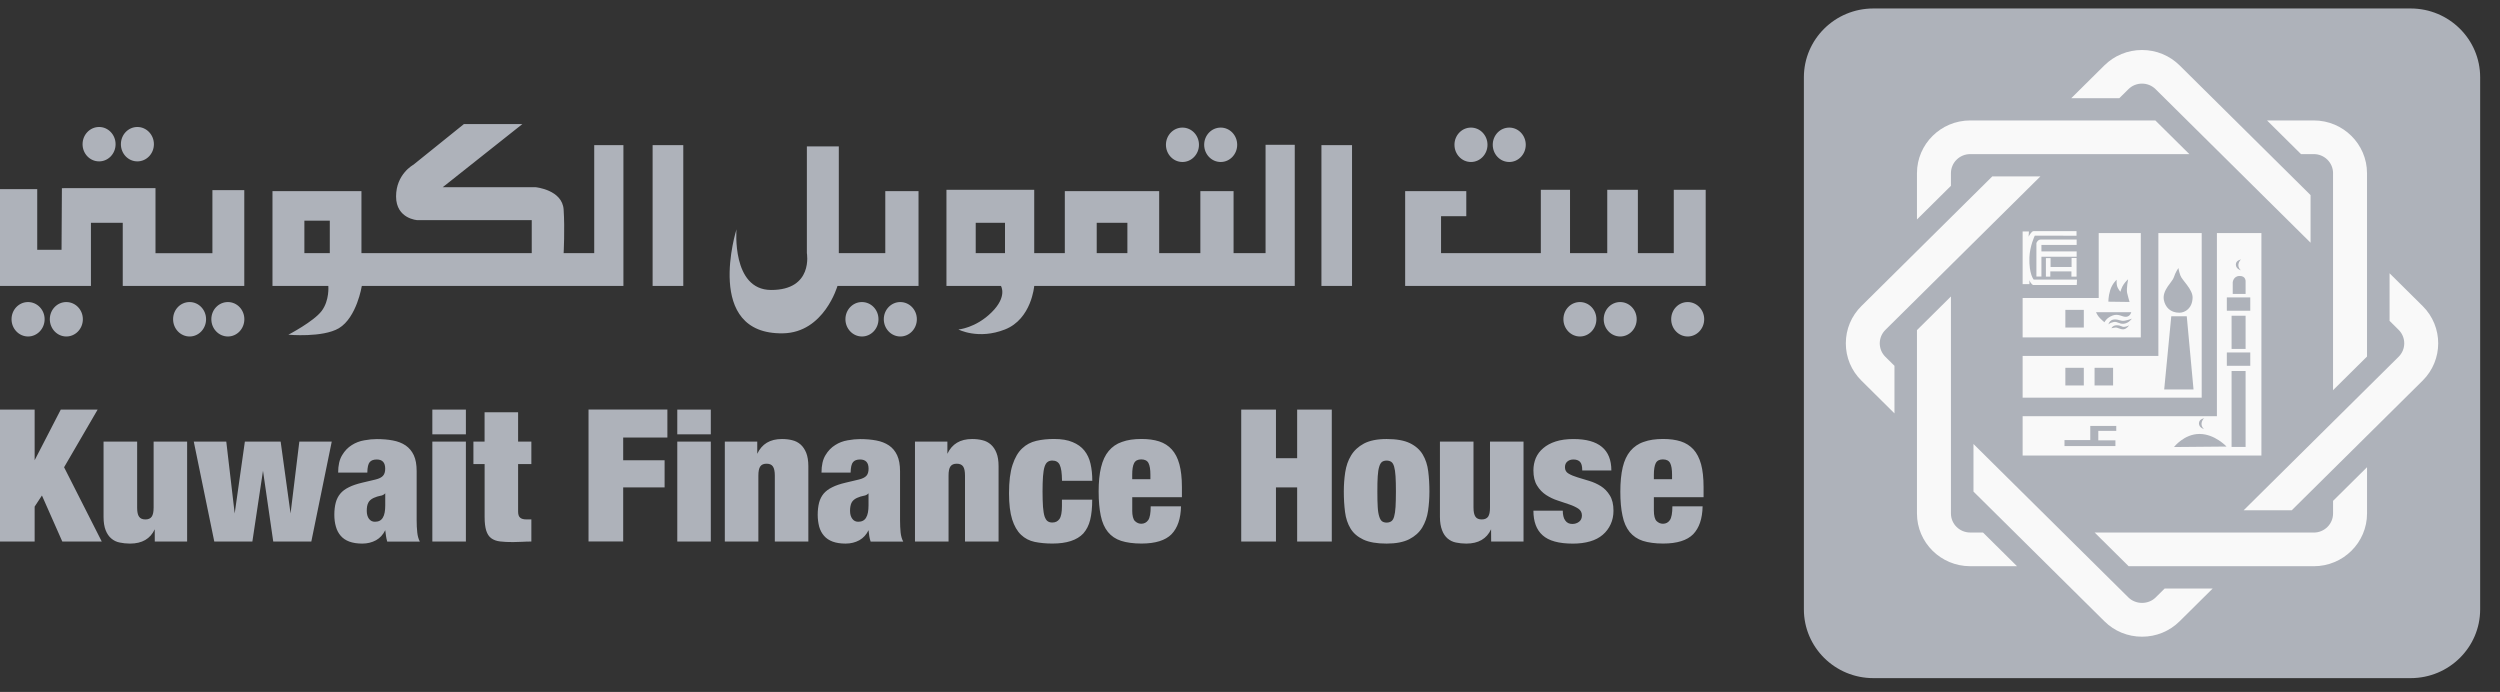 <svg width="112" height="31" viewBox="0 0 112 31" fill="none" xmlns="http://www.w3.org/2000/svg">
<rect x="0" y="0" width="112" height="31" fill="#333333" stroke="none"/>
<path fill-rule="evenodd" clip-rule="evenodd" d="M63.977 22.884C63.936 23.169 63.845 23.416 63.715 23.635C63.581 23.854 63.387 24.027 63.133 24.158C62.882 24.285 62.543 24.353 62.121 24.353C61.681 24.353 61.335 24.293 61.08 24.174C60.822 24.052 60.63 23.888 60.503 23.676C60.375 23.464 60.292 23.216 60.257 22.932C60.221 22.647 60.203 22.343 60.203 22.018C60.203 21.725 60.223 21.435 60.266 21.157C60.309 20.877 60.394 20.624 60.528 20.406C60.662 20.182 60.856 20.005 61.108 19.869C61.36 19.738 61.695 19.668 62.121 19.668C62.56 19.668 62.907 19.73 63.162 19.853C63.417 19.977 63.61 20.148 63.738 20.362C63.867 20.578 63.949 20.827 63.984 21.113C64.02 21.396 64.038 21.702 64.038 22.025C64.038 22.32 64.017 22.607 63.977 22.884ZM61.722 22.714C61.731 22.893 61.756 23.034 61.79 23.142C61.822 23.245 61.866 23.317 61.916 23.354C61.97 23.393 62.038 23.412 62.121 23.412C62.204 23.412 62.271 23.393 62.328 23.354C62.386 23.317 62.428 23.245 62.457 23.142C62.487 23.036 62.509 22.895 62.52 22.714C62.53 22.538 62.537 22.308 62.537 22.027C62.537 21.746 62.532 21.515 62.52 21.336C62.509 21.152 62.487 21.009 62.457 20.905C62.427 20.8 62.384 20.73 62.328 20.691C62.271 20.654 62.205 20.634 62.121 20.634C62.039 20.634 61.97 20.654 61.916 20.691C61.865 20.73 61.82 20.8 61.79 20.905C61.756 21.009 61.733 21.152 61.722 21.336C61.709 21.515 61.706 21.746 61.706 22.027C61.706 22.308 61.711 22.538 61.722 22.714ZM50.723 22.861C50.723 23.101 50.764 23.264 50.846 23.345C50.93 23.425 51.025 23.464 51.128 23.464C51.258 23.464 51.364 23.409 51.44 23.301C51.515 23.195 51.551 22.988 51.551 22.684H52.909C52.898 23.238 52.755 23.651 52.484 23.934C52.211 24.209 51.763 24.351 51.139 24.351C50.776 24.351 50.473 24.308 50.229 24.231C49.982 24.151 49.786 24.017 49.636 23.833C49.486 23.649 49.377 23.407 49.315 23.107C49.253 22.81 49.219 22.451 49.219 22.023C49.219 21.592 49.254 21.232 49.328 20.933C49.401 20.633 49.511 20.392 49.67 20.203C49.824 20.018 50.023 19.878 50.266 19.797C50.507 19.708 50.798 19.666 51.139 19.666C51.438 19.666 51.703 19.701 51.929 19.774C52.152 19.846 52.343 19.966 52.495 20.134C52.648 20.302 52.762 20.523 52.837 20.8C52.91 21.071 52.95 21.412 52.95 21.82V22.276H50.725V22.861H50.723ZM51.453 20.747C51.396 20.636 51.287 20.581 51.126 20.581C50.973 20.581 50.866 20.636 50.809 20.747C50.75 20.857 50.723 21.032 50.723 21.269V21.468H51.538V21.269C51.538 21.032 51.51 20.857 51.453 20.747ZM38.944 24.019L38.91 23.753C38.812 23.955 38.678 24.1 38.5 24.202C38.318 24.301 38.113 24.353 37.881 24.353C37.654 24.353 37.458 24.321 37.303 24.264C37.144 24.204 37.014 24.119 36.917 24.004C36.815 23.888 36.744 23.752 36.699 23.593C36.658 23.432 36.633 23.255 36.633 23.062C36.633 22.854 36.657 22.67 36.696 22.517C36.737 22.363 36.805 22.23 36.899 22.115C36.996 22.002 37.122 21.907 37.283 21.829C37.444 21.746 37.643 21.681 37.883 21.624L38.473 21.484C38.634 21.445 38.748 21.389 38.814 21.317C38.882 21.244 38.912 21.134 38.912 20.997C38.912 20.723 38.785 20.585 38.53 20.585C38.387 20.585 38.282 20.624 38.216 20.703C38.148 20.779 38.114 20.938 38.107 21.172H36.803C36.803 20.848 36.862 20.588 36.98 20.394C37.096 20.198 37.242 20.048 37.415 19.94C37.584 19.83 37.772 19.76 37.974 19.726C38.175 19.689 38.361 19.671 38.532 19.671C38.794 19.671 39.033 19.691 39.256 19.733C39.476 19.774 39.665 19.848 39.826 19.956C39.984 20.064 40.106 20.21 40.191 20.394C40.277 20.58 40.322 20.816 40.322 21.11V23.296C40.322 23.504 40.331 23.69 40.347 23.851C40.364 24.01 40.402 24.148 40.465 24.264H39.005C38.976 24.185 38.957 24.1 38.944 24.019ZM38.801 23.19C38.875 23.07 38.91 22.884 38.91 22.638V22.101C38.851 22.161 38.782 22.2 38.693 22.211C38.602 22.227 38.5 22.259 38.388 22.308C38.272 22.363 38.193 22.435 38.147 22.527C38.104 22.617 38.082 22.741 38.082 22.886C38.082 23.034 38.116 23.154 38.184 23.243C38.248 23.331 38.337 23.375 38.45 23.375C38.612 23.374 38.73 23.314 38.801 23.19ZM31.844 24.261H30.342V19.784H31.844V24.261ZM31.844 19.457H30.342V18.349H31.844V19.457ZM20.872 24.261H19.369V19.784H20.872V24.261ZM20.872 19.457H19.369V18.349H20.872V19.457ZM52.234 6.486C52.234 6.06 52.566 5.716 52.973 5.716C53.383 5.716 53.714 6.06 53.714 6.486C53.714 6.912 53.382 7.257 52.973 7.257C52.566 7.258 52.234 6.912 52.234 6.486ZM53.947 6.486C53.947 6.06 54.277 5.716 54.688 5.716C55.096 5.716 55.426 6.06 55.426 6.486C55.426 6.912 55.095 7.257 54.688 7.257C54.277 7.258 53.947 6.912 53.947 6.486ZM65.16 6.486C65.16 6.06 65.49 5.716 65.899 5.716C66.308 5.716 66.64 6.06 66.64 6.486C66.64 6.912 66.308 7.257 65.899 7.257C65.49 7.258 65.16 6.912 65.16 6.486ZM66.875 6.486C66.875 6.06 67.204 5.716 67.616 5.716C68.022 5.716 68.354 6.06 68.354 6.486C68.354 6.912 68.022 7.257 67.616 7.257C67.204 7.258 66.875 6.912 66.875 6.486ZM74.869 14.301C74.869 13.873 75.199 13.532 75.608 13.532C76.015 13.532 76.348 13.875 76.348 14.301C76.348 14.73 76.015 15.075 75.608 15.075C75.198 15.073 74.869 14.728 74.869 14.301ZM70.041 14.301C70.041 13.873 70.371 13.532 70.779 13.532C71.188 13.532 71.518 13.875 71.518 14.301C71.518 14.73 71.188 15.075 70.779 15.075C70.373 15.073 70.041 14.728 70.041 14.301ZM71.846 14.301C71.846 13.873 72.177 13.532 72.585 13.532C72.992 13.532 73.324 13.875 73.324 14.301C73.324 14.73 72.992 15.075 72.585 15.075C72.177 15.073 71.846 14.728 71.846 14.301ZM37.875 14.301C37.875 13.873 38.207 13.532 38.614 13.532C39.025 13.532 39.356 13.875 39.356 14.301C39.356 14.73 39.023 15.075 38.614 15.075C38.207 15.073 37.875 14.728 37.875 14.301ZM39.594 14.301C39.594 13.873 39.926 13.532 40.332 13.532C40.743 13.532 41.075 13.875 41.075 14.301C41.075 14.73 40.743 15.075 40.332 15.075C39.926 15.073 39.594 14.728 39.594 14.301ZM7.755 14.301C7.755 13.873 8.085 13.532 8.494 13.532C8.902 13.532 9.232 13.875 9.232 14.301C9.232 14.73 8.902 15.075 8.494 15.075C8.085 15.073 7.755 14.728 7.755 14.301ZM9.468 14.301C9.468 13.873 9.8 13.532 10.21 13.532C10.617 13.532 10.947 13.875 10.947 14.301C10.947 14.73 10.617 15.075 10.21 15.075C9.8 15.073 9.468 14.728 9.468 14.301ZM3.699 6.46C3.699 6.034 4.031 5.689 4.44 5.689C4.848 5.689 5.178 6.036 5.178 6.46C5.178 6.887 4.848 7.23 4.44 7.23C4.029 7.23 3.699 6.887 3.699 6.46ZM5.416 6.46C5.416 6.034 5.746 5.689 6.154 5.689C6.563 5.689 6.895 6.036 6.895 6.46C6.895 6.887 6.563 7.23 6.154 7.23C5.746 7.23 5.416 6.887 5.416 6.46ZM0.517 14.301C0.517 13.873 0.848 13.532 1.256 13.532C1.665 13.532 1.999 13.875 1.999 14.301C1.999 14.73 1.665 15.075 1.256 15.075C0.849 15.073 0.517 14.728 0.517 14.301ZM2.232 14.301C2.232 13.873 2.564 13.532 2.969 13.532C3.381 13.532 3.712 13.875 3.712 14.301C3.712 14.73 3.381 15.075 2.969 15.075C2.564 15.073 2.232 14.728 2.232 14.301ZM10.944 8.518V12.811H5.499V9.98H4.074V12.811H0V8.473H1.668V11.191H2.757L2.773 8.43L6.966 8.427V11.342H9.516V8.518H10.944ZM13.636 9.885H14.775V11.339H13.636V9.885ZM27.929 6.502V12.811H16.209C16.209 12.811 15.985 14.221 15.183 14.704C14.454 15.135 12.919 14.995 12.919 14.995C12.919 14.995 14.049 14.407 14.409 13.933C14.768 13.458 14.709 12.811 14.709 12.811H12.207V8.563H16.193V11.339H23.822V9.863H18.699C18.699 9.863 17.744 9.807 17.744 8.801C17.744 7.796 18.518 7.382 18.518 7.382L20.785 5.557H23.404L19.833 8.388H24.002C24.002 8.388 25.192 8.503 25.251 9.388C25.308 10.271 25.251 11.339 25.251 11.339H26.621V6.502H27.929ZM29.237 6.502H30.611V12.811H29.237V6.502ZM41.15 8.563V12.809H37.519C37.519 12.809 36.922 14.903 35.076 14.933C31.505 14.993 32.995 10.273 32.995 10.273C32.995 10.273 32.767 12.982 34.54 12.991C36.45 12.997 36.148 11.339 36.148 11.339V6.56H37.579V11.341H39.661V8.563H41.15ZM49.133 9.98H50.507V11.341H49.133V9.98ZM43.712 9.98H45.024V11.341H43.712V9.98ZM56.697 6.486H58.005V12.811H46.333C46.333 12.811 46.215 14.292 45.022 14.76C43.83 15.23 42.936 14.76 42.936 14.76C42.936 14.76 43.709 14.702 44.426 13.99C45.14 13.285 44.843 12.811 44.843 12.811H42.401V8.504H46.333V11.341H47.704V8.563H51.931V11.339H53.776V8.563H55.264V11.339H56.697V6.486ZM59.2 6.502H60.571V12.811H59.2V6.502ZM76.415 8.504V12.811H62.951V8.563H65.69V9.685H64.559V11.339H69.029V8.504H70.337V11.341H72.005V8.504H73.377V11.341H74.985V8.504H76.415ZM74.823 20.747C74.764 20.636 74.655 20.581 74.496 20.581C74.343 20.581 74.237 20.636 74.179 20.747C74.123 20.857 74.093 21.032 74.093 21.269V21.468H74.908V21.269C74.908 21.032 74.88 20.857 74.823 20.747ZM74.093 22.861C74.093 23.101 74.134 23.264 74.216 23.345C74.302 23.425 74.394 23.464 74.5 23.464C74.634 23.464 74.735 23.409 74.81 23.301C74.883 23.195 74.923 22.988 74.923 22.684H76.277C76.266 23.238 76.125 23.651 75.854 23.934C75.581 24.209 75.133 24.351 74.509 24.351C74.148 24.351 73.843 24.308 73.6 24.231C73.356 24.151 73.16 24.017 73.008 23.833C72.86 23.649 72.749 23.407 72.689 23.107C72.623 22.81 72.591 22.451 72.591 22.023C72.591 21.592 72.628 21.232 72.698 20.933C72.769 20.633 72.883 20.392 73.04 20.203C73.197 20.018 73.395 19.878 73.638 19.797C73.879 19.708 74.17 19.666 74.509 19.666C74.81 19.666 75.071 19.701 75.299 19.774C75.524 19.846 75.711 19.966 75.867 20.134C76.018 20.302 76.132 20.523 76.209 20.8C76.282 21.071 76.32 21.412 76.32 21.82V22.276H74.093V22.861ZM70.039 23.126C70.055 23.202 70.084 23.266 70.123 23.317C70.194 23.423 70.301 23.473 70.44 23.473C70.555 23.473 70.656 23.441 70.742 23.375C70.826 23.31 70.87 23.215 70.87 23.093C70.87 22.962 70.815 22.858 70.708 22.787C70.597 22.716 70.465 22.652 70.303 22.598L69.784 22.423C69.596 22.363 69.425 22.278 69.264 22.175C69.102 22.068 68.968 21.93 68.863 21.757C68.752 21.582 68.697 21.354 68.697 21.073C68.697 20.871 68.734 20.691 68.804 20.52C68.877 20.352 68.986 20.205 69.138 20.078C69.284 19.951 69.47 19.85 69.696 19.777C69.921 19.705 70.185 19.669 70.494 19.669C71.625 19.669 72.189 20.14 72.189 21.078H70.885C70.885 20.885 70.851 20.755 70.781 20.686C70.713 20.619 70.615 20.585 70.49 20.585C70.378 20.585 70.289 20.615 70.217 20.677C70.146 20.737 70.11 20.82 70.11 20.933C70.11 21.058 70.162 21.156 70.273 21.218C70.38 21.281 70.515 21.338 70.676 21.386L71.197 21.544C71.382 21.599 71.557 21.679 71.718 21.779C71.879 21.88 72.014 22.02 72.119 22.193C72.228 22.366 72.284 22.596 72.284 22.882C72.284 23.103 72.241 23.306 72.157 23.488C72.075 23.667 71.957 23.828 71.802 23.959C71.648 24.091 71.459 24.19 71.233 24.255C71.006 24.321 70.753 24.354 70.467 24.354C69.839 24.354 69.386 24.231 69.111 23.982C68.834 23.738 68.697 23.368 68.697 22.879H70.012C70.012 22.967 70.021 23.048 70.039 23.126ZM66.013 19.784V22.743C66.013 22.93 66.042 23.064 66.099 23.146C66.153 23.229 66.247 23.271 66.383 23.271C66.516 23.271 66.611 23.227 66.668 23.146C66.724 23.064 66.752 22.93 66.752 22.743V19.784H68.254V24.261H66.804L66.8 23.713C66.602 24.137 66.234 24.353 65.69 24.353C65.524 24.353 65.367 24.335 65.225 24.305C65.084 24.277 64.96 24.215 64.853 24.125C64.748 24.035 64.662 23.911 64.604 23.752C64.543 23.595 64.509 23.398 64.509 23.162V19.784H66.013ZM57.163 18.349V20.528H58.112V18.349H59.664V24.261H58.112V21.836H57.163V24.261H55.607V18.349H57.163ZM47.55 21.099C47.532 20.986 47.507 20.894 47.474 20.822C47.413 20.696 47.302 20.633 47.143 20.633C47.061 20.633 46.99 20.652 46.933 20.695C46.874 20.735 46.831 20.808 46.795 20.915C46.762 21.023 46.74 21.166 46.726 21.345C46.713 21.523 46.706 21.75 46.706 22.025C46.706 22.301 46.715 22.527 46.726 22.706C46.742 22.882 46.762 23.024 46.795 23.13C46.833 23.234 46.874 23.308 46.933 23.349C46.99 23.391 47.061 23.409 47.143 23.409C47.283 23.409 47.388 23.358 47.463 23.252C47.538 23.146 47.575 22.953 47.575 22.674V22.384H48.931C48.931 22.739 48.901 23.04 48.84 23.289C48.78 23.536 48.674 23.738 48.532 23.9C48.248 24.201 47.788 24.351 47.149 24.351C46.858 24.351 46.594 24.326 46.355 24.277C46.117 24.227 45.91 24.119 45.741 23.957C45.57 23.794 45.439 23.564 45.345 23.271C45.252 22.974 45.204 22.585 45.204 22.099C45.204 21.571 45.255 21.145 45.363 20.823C45.468 20.504 45.609 20.26 45.793 20.088C45.975 19.915 46.185 19.806 46.431 19.749C46.676 19.692 46.94 19.666 47.222 19.666C47.556 19.666 47.832 19.712 48.052 19.806C48.273 19.896 48.45 20.023 48.58 20.186C48.71 20.35 48.803 20.544 48.855 20.774C48.908 21.004 48.935 21.258 48.935 21.539H47.579C47.575 21.361 47.566 21.214 47.55 21.099ZM42.443 19.784V20.33C42.65 19.889 43.016 19.668 43.551 19.668C43.719 19.668 43.873 19.685 44.019 19.723C44.162 19.756 44.285 19.823 44.392 19.917C44.497 20.012 44.583 20.136 44.642 20.29C44.704 20.444 44.736 20.643 44.736 20.885V24.261H43.232V21.306C43.232 21.119 43.205 20.983 43.15 20.901C43.093 20.815 42.996 20.774 42.861 20.774C42.729 20.774 42.634 20.815 42.577 20.901C42.52 20.983 42.495 21.119 42.495 21.306V24.261H40.991V19.784H42.443ZM33.925 19.784V20.33C34.132 19.889 34.498 19.668 35.031 19.668C35.199 19.668 35.354 19.685 35.497 19.723C35.639 19.756 35.763 19.823 35.87 19.917C35.975 20.012 36.057 20.136 36.12 20.29C36.18 20.444 36.214 20.643 36.214 20.885V24.261H34.712V21.306C34.712 21.119 34.683 20.983 34.628 20.901C34.571 20.815 34.478 20.774 34.34 20.774C34.208 20.774 34.114 20.815 34.057 20.901C34.001 20.983 33.975 21.119 33.975 21.306V24.261H32.472V19.784H33.925ZM29.899 18.349V19.602H27.919V20.619H29.774V21.834H27.919V24.259H26.366V18.348H29.899V18.349ZM21.709 19.784V18.47H23.211V19.784H23.805V20.79H23.211V22.921C23.211 23.048 23.242 23.139 23.299 23.188C23.358 23.241 23.447 23.269 23.572 23.269H23.805V24.261C23.665 24.261 23.525 24.264 23.388 24.273C23.249 24.28 23.115 24.285 22.986 24.285C22.76 24.285 22.565 24.278 22.403 24.257C22.241 24.238 22.11 24.188 22.007 24.112C21.903 24.036 21.83 23.92 21.782 23.769C21.736 23.619 21.711 23.418 21.711 23.17V20.79H21.209V19.784H21.709ZM10.137 19.784L10.514 23.004L10.97 19.784H12.573L13.017 23.004L13.41 19.784H14.862L13.947 24.261H12.241L11.782 21.09L11.306 24.261H9.6L8.681 19.784H10.137ZM6.144 19.784V22.743C6.144 22.93 6.17 23.064 6.229 23.146C6.286 23.229 6.379 23.271 6.515 23.271C6.647 23.271 6.743 23.227 6.797 23.146C6.854 23.064 6.882 22.93 6.882 22.743V19.784H8.383V24.261H6.934L6.932 23.713C6.734 24.137 6.368 24.353 5.824 24.353C5.657 24.353 5.501 24.335 5.362 24.305C5.214 24.277 5.093 24.215 4.987 24.125C4.879 24.035 4.795 23.911 4.732 23.752C4.672 23.595 4.639 23.398 4.639 23.162V19.784H6.144ZM1.552 18.349V20.619L2.723 18.349H4.375L2.871 20.933L4.559 24.261H2.791L1.879 22.198L1.552 22.695V24.261H0V18.349H1.552ZM17.294 24.019L17.259 23.753C17.159 23.955 17.028 24.1 16.848 24.202C16.666 24.301 16.459 24.353 16.229 24.353C16.001 24.353 15.808 24.321 15.651 24.264C15.49 24.204 15.364 24.119 15.264 24.004C15.164 23.888 15.092 23.752 15.048 23.593C15.001 23.432 14.978 23.255 14.978 23.062C14.978 22.854 15.001 22.67 15.042 22.517C15.082 22.363 15.151 22.23 15.246 22.115C15.34 22.002 15.467 21.907 15.628 21.829C15.79 21.746 15.99 21.681 16.227 21.624L16.818 21.484C16.98 21.445 17.093 21.389 17.157 21.317C17.225 21.244 17.257 21.134 17.257 20.997C17.257 20.723 17.132 20.585 16.878 20.585C16.736 20.585 16.629 20.624 16.563 20.703C16.497 20.779 16.459 20.938 16.456 21.172H15.149C15.149 20.848 15.208 20.588 15.326 20.394C15.442 20.198 15.587 20.048 15.76 19.94C15.933 19.83 16.118 19.76 16.32 19.726C16.518 19.689 16.707 19.671 16.88 19.671C17.141 19.671 17.384 19.691 17.601 19.733C17.822 19.774 18.013 19.848 18.172 19.956C18.329 20.064 18.452 20.21 18.538 20.394C18.625 20.58 18.666 20.816 18.666 21.11V23.296C18.666 23.504 18.675 23.69 18.693 23.851C18.709 24.01 18.748 24.148 18.809 24.264H17.348C17.326 24.185 17.305 24.1 17.294 24.019ZM17.151 23.19C17.226 23.07 17.259 22.884 17.259 22.638V22.101C17.2 22.161 17.132 22.2 17.041 22.211C16.95 22.227 16.848 22.259 16.738 22.308C16.622 22.363 16.54 22.435 16.497 22.527C16.45 22.617 16.431 22.741 16.431 22.886C16.431 23.034 16.465 23.154 16.53 23.243C16.598 23.331 16.684 23.375 16.796 23.375C16.964 23.374 17.08 23.314 17.151 23.19Z" fill="#AEB2BA"/>
<path fill-rule="evenodd" clip-rule="evenodd" d="M83.926 0.38H107.997C109.717 0.38 111.111 1.761 111.111 3.462V27.3C111.111 29 109.717 30.38 107.997 30.38H83.926C82.208 30.38 80.814 29 80.814 27.3V3.462C80.814 1.761 82.208 0.38 83.926 0.38Z" fill="#AEB2BA"/>
<path fill-rule="evenodd" clip-rule="evenodd" d="M91.656 11.564H91.865V11.961H92.807V11.557H93.03V12.393H92.8V12.158H91.854V12.393H91.656V11.564Z" fill="#F9F9F9"/>
<path fill-rule="evenodd" clip-rule="evenodd" d="M91.231 12.388V10.889C91.231 10.889 91.287 10.732 91.424 10.732H93.034V10.974H91.456V11.262H93.034V11.501H91.456V12.388H91.231Z" fill="#F9F9F9"/>
<path fill-rule="evenodd" clip-rule="evenodd" d="M90.614 10.369H90.896L90.881 10.604C90.881 10.604 91.005 10.356 91.099 10.356H93.028V10.56L91.158 10.558C91.158 10.558 90.935 11.017 90.917 11.54C90.896 12.288 91.11 12.527 91.11 12.527H93.049L93.039 12.769H91.087C91.087 12.769 90.99 12.744 90.919 12.553V12.73H90.614V10.369Z" fill="#F9F9F9"/>
<path fill-rule="evenodd" clip-rule="evenodd" d="M99.318 10.442V18.645H90.614V20.407H101.311V10.44H99.318V10.442ZM100.401 11.624C100.401 11.624 100.307 11.683 100.282 11.842C100.26 12.001 100.389 12.109 100.389 12.109C100.389 12.109 100.166 12.05 100.166 11.852C100.166 11.655 100.401 11.624 100.401 11.624ZM100.026 12.649C100.026 12.649 100.05 12.363 100.34 12.363C100.63 12.363 100.603 12.623 100.603 12.623V13.167H100.026V12.649ZM98.749 18.736C98.749 18.736 98.656 18.796 98.631 18.955C98.608 19.114 98.738 19.223 98.738 19.223C98.738 19.223 98.513 19.163 98.513 18.967C98.513 18.771 98.749 18.736 98.749 18.736ZM94.809 19.303H94.004V19.727H94.771V19.985H92.489V19.716H93.644V19.082H94.809V19.303ZM97.394 20.027C97.394 20.027 97.849 19.441 98.536 19.441C99.225 19.441 99.75 20.006 99.75 20.006L97.394 20.027ZM100.603 20.022H99.975V16.62H100.603V20.022ZM100.812 16.389H99.762V15.79H100.812V16.389ZM99.975 15.633V14.146H100.603V15.633H99.975ZM100.812 13.92H99.762V13.323H100.812V13.92Z" fill="#F9F9F9"/>
<path fill-rule="evenodd" clip-rule="evenodd" d="M96.695 10.442V15.945H90.614V17.817H98.636V10.442H96.695ZM93.355 17.269H92.528V16.477H93.355V17.269ZM94.666 17.269H93.836V16.477H94.666V17.269ZM97.389 12.422C97.45 12.213 97.593 12.006 97.593 12.006C97.593 12.006 97.605 12.12 97.678 12.335C97.749 12.552 98.24 12.959 98.228 13.339C98.215 13.809 97.896 14.01 97.633 14.01C97.232 14.01 97.002 13.758 96.941 13.438C96.856 12.994 97.332 12.623 97.389 12.422ZM96.956 17.448L97.273 14.169H97.967L98.27 17.448H96.956Z" fill="#F9F9F9"/>
<path fill-rule="evenodd" clip-rule="evenodd" d="M94.022 10.442V13.349H90.614V15.115H95.908V10.442H94.022ZM94.536 13.003C94.623 12.711 94.825 12.533 94.825 12.533C94.825 12.533 94.816 12.703 94.844 12.812C94.87 12.922 94.993 13.072 94.993 13.072C94.993 13.072 95.053 12.858 95.146 12.731C95.237 12.602 95.339 12.512 95.339 12.512C95.339 12.512 95.258 12.936 95.294 13.116C95.334 13.298 95.405 13.528 95.405 13.528L94.457 13.515C94.456 13.514 94.448 13.293 94.536 13.003ZM93.355 14.675H92.528V13.881H93.355V14.675ZM94.279 14.438C94.279 14.438 94.097 14.284 94.024 14.192C93.951 14.101 93.902 13.987 93.902 13.987H95.48C95.48 13.987 95.439 14.175 95.258 14.192C95.075 14.212 94.916 14.03 94.634 14.139C94.354 14.249 94.279 14.438 94.279 14.438ZM95.128 14.754C94.98 14.761 94.87 14.664 94.771 14.673C94.67 14.684 94.593 14.707 94.593 14.707C94.593 14.707 94.641 14.572 94.834 14.572C95.026 14.572 95.044 14.652 95.164 14.643C95.284 14.636 95.385 14.572 95.385 14.572C95.385 14.572 95.275 14.744 95.128 14.754ZM95.155 14.502C94.937 14.53 94.868 14.39 94.689 14.427C94.509 14.464 94.456 14.537 94.456 14.537C94.456 14.537 94.505 14.311 94.736 14.311C94.962 14.311 95 14.401 95.192 14.366C95.385 14.329 95.507 14.275 95.507 14.275C95.507 14.275 95.376 14.475 95.155 14.502Z" fill="#F9F9F9"/>
<path d="M104.521 7.759C104.521 7.287 104.134 6.904 103.658 6.904H103.085L101.563 5.396H103.658C104.973 5.396 106.042 6.457 106.042 7.759V15.973L104.52 17.481V7.759H104.521Z" fill="#F9F9F9"/>
<path d="M95.364 25.367L93.842 23.859H103.658C104.134 23.859 104.521 23.476 104.521 23.006V22.439L106.043 20.931V23.006C106.043 24.308 104.975 25.367 103.659 25.367H95.364Z" fill="#F9F9F9"/>
<path d="M88.266 25.366C86.951 25.366 85.88 24.308 85.88 23.005V14.79L87.402 13.282V23.004C87.402 23.475 87.789 23.857 88.266 23.857H88.838L90.361 25.365H88.266V25.366Z" fill="#F9F9F9"/>
<path d="M85.88 7.759C85.88 6.457 86.951 5.396 88.266 5.396H96.559L98.082 6.904H88.266C87.789 6.904 87.402 7.287 87.402 7.759V8.325L85.88 9.832V7.759Z" fill="#F9F9F9"/>
<path d="M95.963 28.524C95.324 28.524 94.727 28.279 94.277 27.832L88.412 22.023V19.892L95.353 26.766C95.508 26.92 95.731 27.01 95.963 27.01C96.195 27.01 96.416 26.922 96.573 26.766L96.978 26.365H99.129L97.648 27.832C97.198 28.279 96.6 28.524 95.963 28.524Z" fill="#F9F9F9"/>
<path d="M96.572 3.997C96.41 3.836 96.192 3.746 95.962 3.746C95.731 3.746 95.514 3.834 95.352 3.997L94.946 4.398H92.794L94.275 2.931C94.725 2.486 95.325 2.24 95.962 2.24C96.599 2.24 97.198 2.486 97.648 2.931L103.513 8.74V10.873L96.572 3.997Z" fill="#F9F9F9"/>
<path d="M100.517 22.859L107.458 15.984C107.794 15.65 107.794 15.11 107.458 14.776L107.053 14.374V12.243L108.534 13.71C109.464 14.631 109.464 16.129 108.534 17.052L102.671 22.859H100.517Z" fill="#F9F9F9"/>
<path d="M83.391 17.051C82.941 16.605 82.693 16.014 82.693 15.381C82.693 14.75 82.941 14.156 83.391 13.711L89.254 7.904H91.408L84.466 14.778C84.129 15.112 84.129 15.653 84.466 15.987L84.872 16.388V18.519L83.391 17.051Z" fill="#F9F9F9"/>
</svg>
